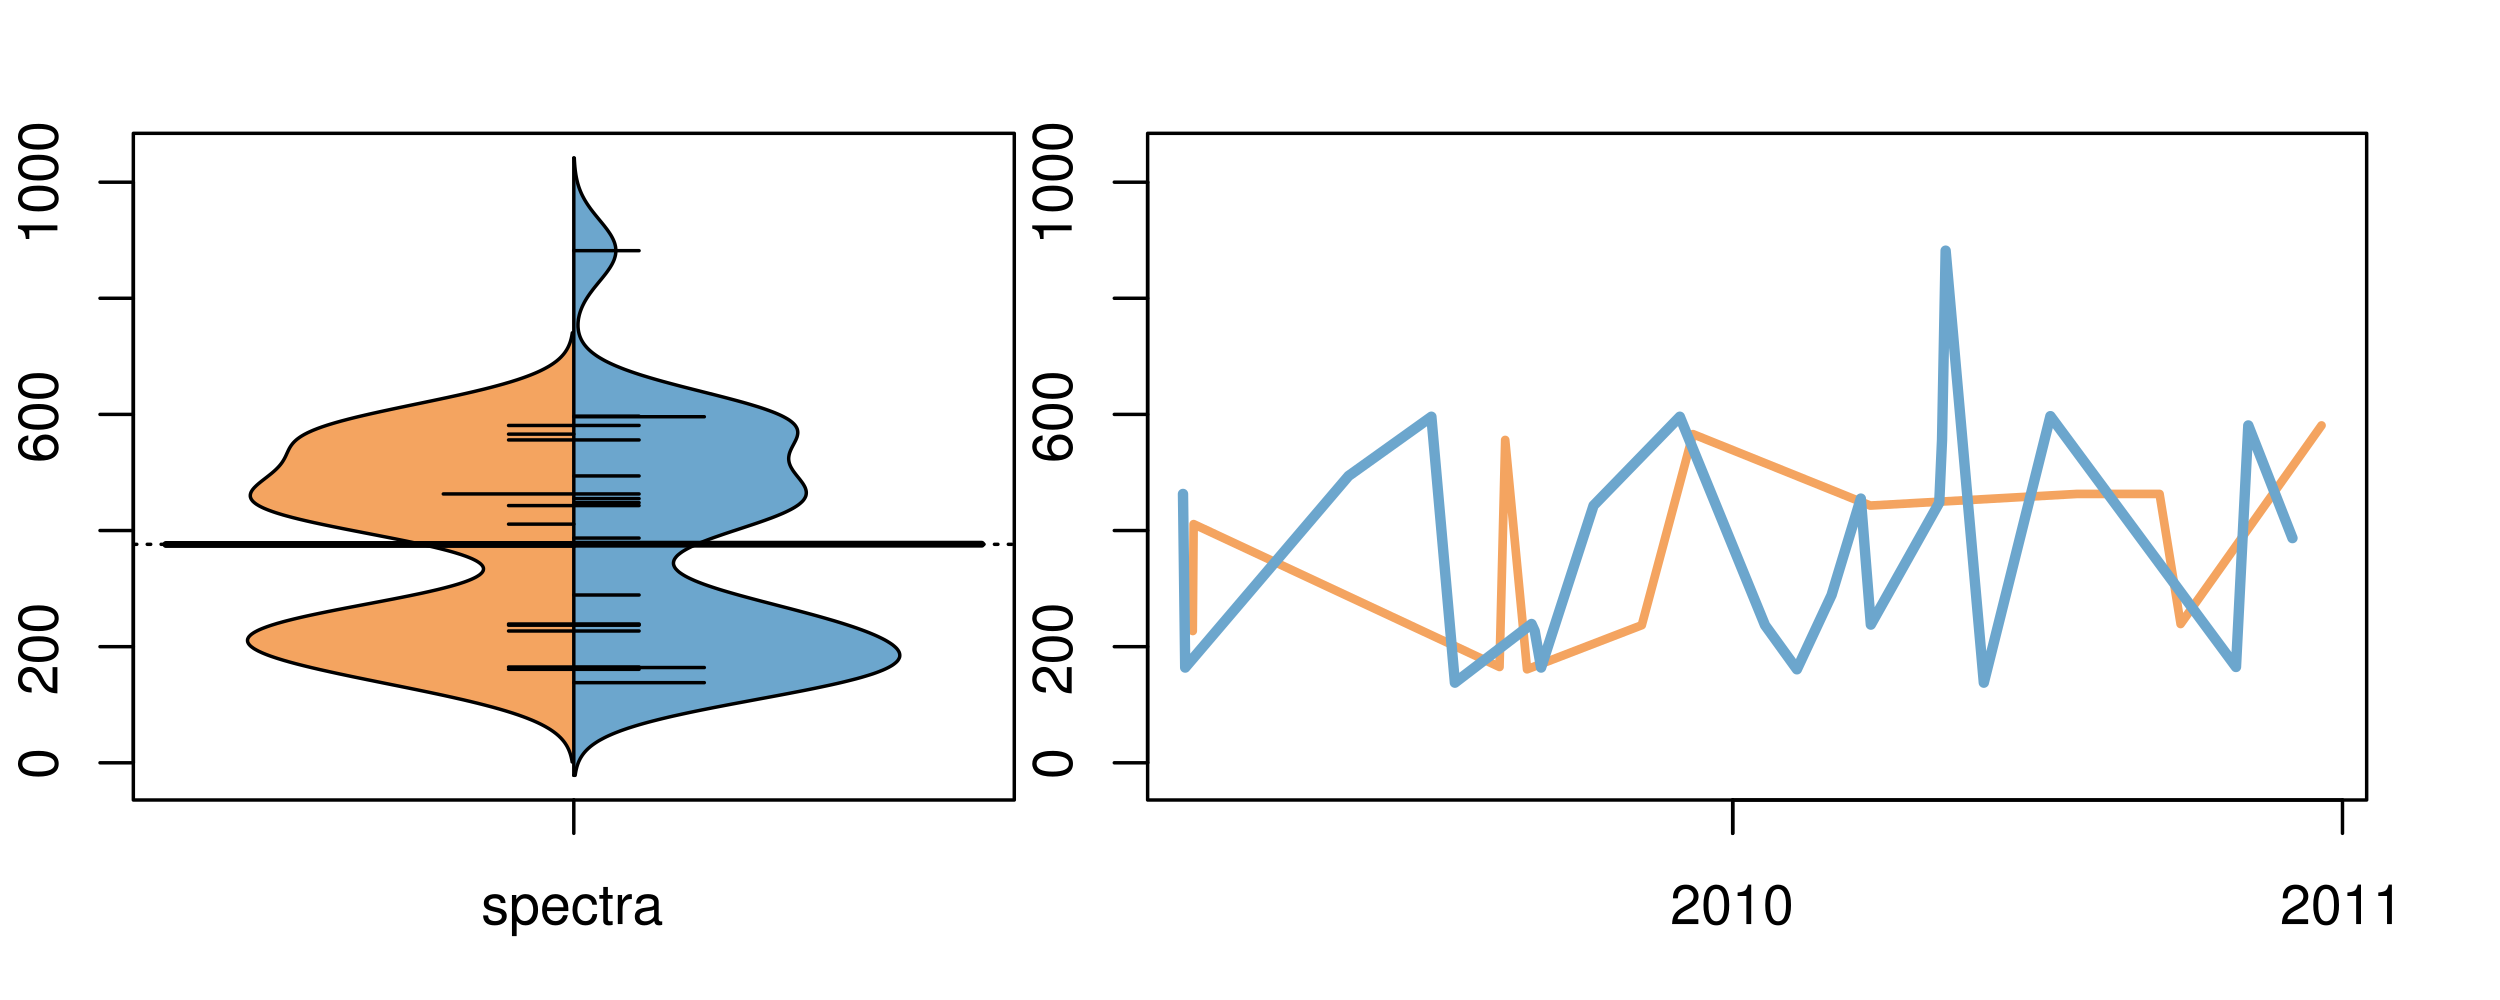 <?xml version="1.0" encoding="UTF-8"?>
<svg xmlns="http://www.w3.org/2000/svg" xmlns:xlink="http://www.w3.org/1999/xlink" width="540pt" height="216pt" viewBox="0 0 540 216" version="1.1">
<defs>
<g>
<symbol overflow="visible" id="glyph0-0">
<path style="stroke:none;" d="M -8.516 -3.297 C -8.516 -2.516 -8.156 -1.781 -7.578 -1.344 C -6.828 -0.797 -5.688 -0.516 -4.109 -0.516 C -1.25 -0.516 0.281 -1.469 0.281 -3.297 C 0.281 -5.094 -1.25 -6.078 -4.047 -6.078 C -5.703 -6.078 -6.797 -5.812 -7.578 -5.25 C -8.172 -4.812 -8.516 -4.109 -8.516 -3.297 Z M -7.578 -3.297 C -7.578 -4.438 -6.422 -5 -4.141 -5 C -1.734 -5 -0.594 -4.453 -0.594 -3.281 C -0.594 -2.156 -1.781 -1.594 -4.109 -1.594 C -6.438 -1.594 -7.578 -2.156 -7.578 -3.297 Z M -7.578 -3.297 "/>
</symbol>
<symbol overflow="visible" id="glyph0-1">
<path style="stroke:none;" d="M -1.047 -6.078 L -1.047 -1.594 C -1.734 -1.703 -2.188 -2.094 -2.797 -3.125 L -3.438 -4.328 C -4.094 -5.516 -4.969 -6.125 -6.016 -6.125 C -6.719 -6.125 -7.375 -5.844 -7.844 -5.344 C -8.297 -4.844 -8.516 -4.219 -8.516 -3.406 C -8.516 -2.328 -8.125 -1.531 -7.406 -1.062 C -6.953 -0.75 -6.422 -0.625 -5.562 -0.594 L -5.562 -1.656 C -6.125 -1.688 -6.484 -1.766 -6.75 -1.906 C -7.266 -2.188 -7.578 -2.734 -7.578 -3.375 C -7.578 -4.328 -6.906 -5.047 -5.984 -5.047 C -5.312 -5.047 -4.734 -4.656 -4.312 -3.906 L -3.688 -2.797 C -2.672 -1.016 -1.875 -0.5 0 -0.406 L 0 -6.078 Z M -1.047 -6.078 "/>
</symbol>
<symbol overflow="visible" id="glyph0-2">
<path style="stroke:none;" d="M -6.281 -5.969 C -7.688 -5.766 -8.516 -4.859 -8.516 -3.562 C -8.516 -2.625 -8.047 -1.781 -7.297 -1.281 C -6.469 -0.75 -5.422 -0.516 -3.875 -0.516 C -2.453 -0.516 -1.531 -0.734 -0.781 -1.234 C -0.094 -1.688 0.281 -2.438 0.281 -3.375 C 0.281 -4.984 -0.922 -6.156 -2.594 -6.156 C -4.172 -6.156 -5.297 -5.078 -5.297 -3.547 C -5.297 -2.719 -4.969 -2.047 -4.344 -1.594 C -6.422 -1.609 -7.578 -2.281 -7.578 -3.484 C -7.578 -4.234 -7.109 -4.75 -6.281 -4.922 Z M -4.359 -3.422 C -4.359 -4.438 -3.641 -5.078 -2.516 -5.078 C -1.438 -5.078 -0.656 -4.359 -0.656 -3.391 C -0.656 -2.406 -1.469 -1.656 -2.562 -1.656 C -3.625 -1.656 -4.359 -2.375 -4.359 -3.422 Z M -4.359 -3.422 "/>
</symbol>
<symbol overflow="visible" id="glyph0-3">
<path style="stroke:none;" d="M -6.062 -3.109 L 0 -3.109 L 0 -4.156 L -8.516 -4.156 L -8.516 -3.469 C -7.203 -3.094 -7.016 -2.859 -6.812 -1.219 L -6.062 -1.219 Z M -6.062 -3.109 "/>
</symbol>
<symbol overflow="visible" id="glyph0-4">
<path style="stroke:none;" d="M -8.75 -5.938 L -8.75 -4.938 L -5.5 -4.938 C -6.125 -4.531 -6.469 -3.859 -6.469 -3.016 C -6.469 -1.375 -5.156 -0.312 -3.156 -0.312 C -1.031 -0.312 0.281 -1.359 0.281 -3.047 C 0.281 -3.906 -0.047 -4.516 -0.828 -5.047 L 0 -5.047 L 0 -5.938 Z M -5.531 -3.188 C -5.531 -4.266 -4.578 -4.938 -3.078 -4.938 C -1.625 -4.938 -0.656 -4.25 -0.656 -3.188 C -0.656 -2.094 -1.625 -1.359 -3.094 -1.359 C -4.562 -1.359 -5.531 -2.094 -5.531 -3.188 Z M -5.531 -3.188 "/>
</symbol>
<symbol overflow="visible" id="glyph0-5">
<path style="stroke:none;" d="M -6.281 -3.094 L -6.281 -2.047 L -7.266 -2.047 C -7.688 -2.047 -7.906 -2.297 -7.906 -2.75 C -7.906 -2.828 -7.906 -2.875 -7.891 -3.094 L -8.719 -3.094 C -8.766 -2.875 -8.781 -2.734 -8.781 -2.531 C -8.781 -1.609 -8.25 -1.062 -7.359 -1.062 L -6.281 -1.062 L -6.281 -0.219 L -5.469 -0.219 L -5.469 -1.062 L 0 -1.062 L 0 -2.047 L -5.469 -2.047 L -5.469 -3.094 Z M -6.281 -3.094 "/>
</symbol>
<symbol overflow="visible" id="glyph0-6">
<path style="stroke:none;" d="M 1.516 -6.938 L 1.516 0.266 L 2.109 0.266 L 2.109 -6.938 Z M 1.516 -6.938 "/>
</symbol>
<symbol overflow="visible" id="glyph0-7">
<path style="stroke:none;" d="M -6.469 -3.266 C -6.469 -1.5 -5.203 -0.438 -3.094 -0.438 C -0.984 -0.438 0.281 -1.484 0.281 -3.281 C 0.281 -5.047 -0.984 -6.125 -3.047 -6.125 C -5.219 -6.125 -6.469 -5.078 -6.469 -3.266 Z M -5.547 -3.281 C -5.547 -4.406 -4.625 -5.078 -3.062 -5.078 C -1.578 -5.078 -0.641 -4.375 -0.641 -3.281 C -0.641 -2.156 -1.578 -1.469 -3.094 -1.469 C -4.609 -1.469 -5.547 -2.156 -5.547 -3.281 Z M -5.547 -3.281 "/>
</symbol>
<symbol overflow="visible" id="glyph0-8">
<path style="stroke:none;" d="M -8.75 -1.828 L -8.75 -0.812 L 0 -0.812 L 0 -1.828 Z M -8.75 -1.828 "/>
</symbol>
<symbol overflow="visible" id="glyph0-9">
<path style="stroke:none;" d="M -1.25 -2.297 L -1.25 -1.047 L 0 -1.047 L 0 -2.297 Z M -1.25 -2.297 "/>
</symbol>
<symbol overflow="visible" id="glyph0-10">
<path style="stroke:none;" d="M 0 -3.422 L -6.281 -5.828 L -6.281 -4.703 L -1.188 -2.922 L -6.281 -1.25 L -6.281 -0.125 L 0 -2.328 Z M 0 -3.422 "/>
</symbol>
<symbol overflow="visible" id="glyph0-11">
<path style="stroke:none;" d="M -0.594 -6.422 C -0.562 -6.312 -0.562 -6.266 -0.562 -6.203 C -0.562 -5.859 -0.75 -5.656 -1.062 -5.656 L -4.75 -5.656 C -5.875 -5.656 -6.469 -4.844 -6.469 -3.297 C -6.469 -2.391 -6.203 -1.625 -5.734 -1.219 C -5.406 -0.922 -5.047 -0.797 -4.422 -0.781 L -4.422 -1.781 C -5.203 -1.875 -5.547 -2.328 -5.547 -3.266 C -5.547 -4.156 -5.203 -4.672 -4.609 -4.672 L -4.344 -4.672 C -3.922 -4.672 -3.75 -4.422 -3.641 -3.625 C -3.469 -2.203 -3.422 -1.984 -3.266 -1.609 C -2.969 -0.875 -2.406 -0.5 -1.578 -0.5 C -0.438 -0.5 0.281 -1.297 0.281 -2.562 C 0.281 -3.359 0 -4 -0.641 -4.703 C -0.016 -4.781 0.281 -5.094 0.281 -5.734 C 0.281 -5.938 0.25 -6.094 0.172 -6.422 Z M -1.984 -4.672 C -1.641 -4.672 -1.438 -4.578 -1.156 -4.266 C -0.797 -3.859 -0.594 -3.375 -0.594 -2.781 C -0.594 -2 -0.969 -1.547 -1.609 -1.547 C -2.266 -1.547 -2.609 -1.984 -2.766 -3.062 C -2.906 -4.109 -2.953 -4.328 -3.109 -4.672 Z M -1.984 -4.672 "/>
</symbol>
<symbol overflow="visible" id="glyph0-12">
<path style="stroke:none;" d="M 0 -5.781 L -6.281 -5.781 L -6.281 -4.781 L -2.719 -4.781 C -1.438 -4.781 -0.594 -4.109 -0.594 -3.078 C -0.594 -2.281 -1.078 -1.781 -1.844 -1.781 L -6.281 -1.781 L -6.281 -0.781 L -1.438 -0.781 C -0.391 -0.781 0.281 -1.562 0.281 -2.781 C 0.281 -3.703 -0.047 -4.297 -0.875 -4.891 L 0 -4.891 Z M 0 -5.781 "/>
</symbol>
<symbol overflow="visible" id="glyph0-13">
<path style="stroke:none;" d="M -2.812 -6.156 C -3.766 -6.156 -4.344 -6.078 -4.812 -5.906 C -5.844 -5.5 -6.469 -4.531 -6.469 -3.359 C -6.469 -1.609 -5.125 -0.484 -3.062 -0.484 C -1 -0.484 0.281 -1.578 0.281 -3.344 C 0.281 -4.781 -0.547 -5.766 -1.906 -6.031 L -1.906 -5.016 C -1.078 -4.734 -0.641 -4.172 -0.641 -3.375 C -0.641 -2.734 -0.938 -2.203 -1.469 -1.859 C -1.828 -1.625 -2.188 -1.531 -2.812 -1.531 Z M -3.625 -1.547 C -4.781 -1.625 -5.547 -2.344 -5.547 -3.344 C -5.547 -4.328 -4.734 -5.094 -3.703 -5.094 C -3.672 -5.094 -3.641 -5.094 -3.625 -5.078 Z M -3.625 -1.547 "/>
</symbol>
<symbol overflow="visible" id="glyph1-0">
<path style="stroke:none;" d="M 5.25 -4.531 C 5.25 -5.766 4.422 -6.469 2.969 -6.469 C 1.516 -6.469 0.562 -5.719 0.562 -4.547 C 0.562 -3.562 1.062 -3.094 2.562 -2.734 L 3.484 -2.516 C 4.188 -2.344 4.469 -2.094 4.469 -1.625 C 4.469 -1.047 3.875 -0.641 3 -0.641 C 2.453 -0.641 2 -0.797 1.75 -1.062 C 1.594 -1.25 1.531 -1.422 1.469 -1.875 L 0.406 -1.875 C 0.453 -0.422 1.266 0.281 2.922 0.281 C 4.5 0.281 5.516 -0.5 5.516 -1.719 C 5.516 -2.656 4.984 -3.172 3.734 -3.469 L 2.766 -3.703 C 1.953 -3.891 1.609 -4.156 1.609 -4.594 C 1.609 -5.172 2.125 -5.547 2.938 -5.547 C 3.75 -5.547 4.172 -5.203 4.203 -4.531 Z M 5.25 -4.531 "/>
</symbol>
<symbol overflow="visible" id="glyph1-1">
<path style="stroke:none;" d="M 0.641 2.609 L 1.656 2.609 L 1.656 -0.656 C 2.188 -0.016 2.766 0.281 3.594 0.281 C 5.203 0.281 6.281 -1.031 6.281 -3.031 C 6.281 -5.141 5.25 -6.469 3.578 -6.469 C 2.719 -6.469 2.047 -6.078 1.578 -5.344 L 1.578 -6.281 L 0.641 -6.281 Z M 3.406 -5.531 C 4.516 -5.531 5.234 -4.562 5.234 -3.062 C 5.234 -1.625 4.5 -0.656 3.406 -0.656 C 2.359 -0.656 1.656 -1.625 1.656 -3.094 C 1.656 -4.578 2.359 -5.531 3.406 -5.531 Z M 3.406 -5.531 "/>
</symbol>
<symbol overflow="visible" id="glyph1-2">
<path style="stroke:none;" d="M 6.156 -2.812 C 6.156 -3.766 6.078 -4.344 5.906 -4.812 C 5.5 -5.844 4.531 -6.469 3.359 -6.469 C 1.609 -6.469 0.484 -5.125 0.484 -3.062 C 0.484 -1 1.578 0.281 3.344 0.281 C 4.781 0.281 5.766 -0.547 6.031 -1.906 L 5.016 -1.906 C 4.734 -1.078 4.172 -0.641 3.375 -0.641 C 2.734 -0.641 2.203 -0.938 1.859 -1.469 C 1.625 -1.828 1.531 -2.188 1.531 -2.812 Z M 1.547 -3.625 C 1.625 -4.781 2.344 -5.547 3.344 -5.547 C 4.328 -5.547 5.094 -4.734 5.094 -3.703 C 5.094 -3.672 5.094 -3.641 5.078 -3.625 Z M 1.547 -3.625 "/>
</symbol>
<symbol overflow="visible" id="glyph1-3">
<path style="stroke:none;" d="M 5.656 -4.172 C 5.609 -4.781 5.469 -5.188 5.234 -5.531 C 4.797 -6.125 4.047 -6.469 3.172 -6.469 C 1.469 -6.469 0.375 -5.125 0.375 -3.031 C 0.375 -1.016 1.453 0.281 3.156 0.281 C 4.656 0.281 5.609 -0.625 5.719 -2.156 L 4.719 -2.156 C 4.547 -1.156 4.031 -0.641 3.188 -0.641 C 2.078 -0.641 1.422 -1.547 1.422 -3.031 C 1.422 -4.609 2.062 -5.547 3.156 -5.547 C 4 -5.547 4.531 -5.047 4.641 -4.172 Z M 5.656 -4.172 "/>
</symbol>
<symbol overflow="visible" id="glyph1-4">
<path style="stroke:none;" d="M 3.047 -6.281 L 2.016 -6.281 L 2.016 -8.016 L 1.016 -8.016 L 1.016 -6.281 L 0.172 -6.281 L 0.172 -5.469 L 1.016 -5.469 L 1.016 -0.719 C 1.016 -0.078 1.453 0.281 2.234 0.281 C 2.469 0.281 2.719 0.25 3.047 0.188 L 3.047 -0.641 C 2.922 -0.609 2.766 -0.594 2.562 -0.594 C 2.141 -0.594 2.016 -0.719 2.016 -1.156 L 2.016 -5.469 L 3.047 -5.469 Z M 3.047 -6.281 "/>
</symbol>
<symbol overflow="visible" id="glyph1-5">
<path style="stroke:none;" d="M 0.828 -6.281 L 0.828 0 L 1.844 0 L 1.844 -3.266 C 1.844 -4.156 2.062 -4.75 2.547 -5.094 C 2.859 -5.328 3.156 -5.406 3.859 -5.406 L 3.859 -6.438 C 3.688 -6.453 3.594 -6.469 3.469 -6.469 C 2.812 -6.469 2.328 -6.078 1.75 -5.141 L 1.75 -6.281 Z M 0.828 -6.281 "/>
</symbol>
<symbol overflow="visible" id="glyph1-6">
<path style="stroke:none;" d="M 6.422 -0.594 C 6.312 -0.562 6.266 -0.562 6.203 -0.562 C 5.859 -0.562 5.656 -0.75 5.656 -1.062 L 5.656 -4.75 C 5.656 -5.875 4.844 -6.469 3.297 -6.469 C 2.391 -6.469 1.625 -6.203 1.219 -5.734 C 0.922 -5.406 0.797 -5.047 0.781 -4.422 L 1.781 -4.422 C 1.875 -5.203 2.328 -5.547 3.266 -5.547 C 4.156 -5.547 4.672 -5.203 4.672 -4.609 L 4.672 -4.344 C 4.672 -3.922 4.422 -3.75 3.625 -3.641 C 2.203 -3.469 1.984 -3.422 1.609 -3.266 C 0.875 -2.969 0.5 -2.406 0.5 -1.578 C 0.5 -0.438 1.297 0.281 2.562 0.281 C 3.359 0.281 4 0 4.703 -0.641 C 4.781 -0.016 5.094 0.281 5.734 0.281 C 5.938 0.281 6.094 0.25 6.422 0.172 Z M 4.672 -1.984 C 4.672 -1.641 4.578 -1.438 4.266 -1.156 C 3.859 -0.797 3.375 -0.594 2.781 -0.594 C 2 -0.594 1.547 -0.969 1.547 -1.609 C 1.547 -2.266 1.984 -2.609 3.062 -2.766 C 4.109 -2.906 4.328 -2.953 4.672 -3.109 Z M 4.672 -1.984 "/>
</symbol>
<symbol overflow="visible" id="glyph1-7">
<path style="stroke:none;" d="M 6.078 -1.047 L 1.594 -1.047 C 1.703 -1.734 2.094 -2.188 3.125 -2.797 L 4.328 -3.438 C 5.516 -4.094 6.125 -4.969 6.125 -6.016 C 6.125 -6.719 5.844 -7.375 5.344 -7.844 C 4.844 -8.297 4.219 -8.516 3.406 -8.516 C 2.328 -8.516 1.531 -8.125 1.062 -7.406 C 0.75 -6.953 0.625 -6.422 0.594 -5.562 L 1.656 -5.562 C 1.688 -6.125 1.766 -6.484 1.906 -6.75 C 2.188 -7.266 2.734 -7.578 3.375 -7.578 C 4.328 -7.578 5.047 -6.906 5.047 -5.984 C 5.047 -5.312 4.656 -4.734 3.906 -4.312 L 2.797 -3.688 C 1.016 -2.672 0.5 -1.875 0.406 0 L 6.078 0 Z M 6.078 -1.047 "/>
</symbol>
<symbol overflow="visible" id="glyph1-8">
<path style="stroke:none;" d="M 3.297 -8.516 C 2.516 -8.516 1.781 -8.156 1.344 -7.578 C 0.797 -6.828 0.516 -5.688 0.516 -4.109 C 0.516 -1.25 1.469 0.281 3.297 0.281 C 5.094 0.281 6.078 -1.25 6.078 -4.047 C 6.078 -5.703 5.812 -6.797 5.25 -7.578 C 4.812 -8.172 4.109 -8.516 3.297 -8.516 Z M 3.297 -7.578 C 4.438 -7.578 5 -6.422 5 -4.141 C 5 -1.734 4.453 -0.594 3.281 -0.594 C 2.156 -0.594 1.594 -1.781 1.594 -4.109 C 1.594 -6.438 2.156 -7.578 3.297 -7.578 Z M 3.297 -7.578 "/>
</symbol>
<symbol overflow="visible" id="glyph1-9">
<path style="stroke:none;" d="M 3.109 -6.062 L 3.109 0 L 4.156 0 L 4.156 -8.516 L 3.469 -8.516 C 3.094 -7.203 2.859 -7.016 1.219 -6.812 L 1.219 -6.062 Z M 3.109 -6.062 "/>
</symbol>
</g>
<clipPath id="clip1">
  <path d="M 28.801 28.801 L 220.086 28.801 L 220.086 173.801 L 28.801 173.801 Z M 28.801 28.801 "/>
</clipPath>
<clipPath id="clip2">
  <path d="M 247.887 28.801 L 512.199 28.801 L 512.199 173.801 L 247.887 173.801 Z M 247.887 28.801 "/>
</clipPath>
<clipPath id="clip3">
  <path d="M 233.484 14.398 L 526.598 14.398 L 526.598 188.199 L 233.484 188.199 Z M 233.484 14.398 "/>
</clipPath>
<clipPath id="clip4">
  <path d="M 247.887 28.801 L 512.199 28.801 L 512.199 173.801 L 247.887 173.801 Z M 247.887 28.801 "/>
</clipPath>
</defs>
<g id="surface156">
<path style="fill:none;stroke-width:0.75;stroke-linecap:round;stroke-linejoin:round;stroke:rgb(0%,0%,0%);stroke-opacity:1;stroke-miterlimit:10;" d="M 28.801 172.801 L 219.086 172.801 L 219.086 28.801 L 28.801 28.801 L 28.801 172.801 "/>
<path style="fill:none;stroke-width:0.75;stroke-linecap:round;stroke-linejoin:round;stroke:rgb(0%,0%,0%);stroke-opacity:1;stroke-miterlimit:10;" d="M 28.801 164.762 L 28.801 39.348 "/>
<path style="fill:none;stroke-width:0.75;stroke-linecap:round;stroke-linejoin:round;stroke:rgb(0%,0%,0%);stroke-opacity:1;stroke-miterlimit:10;" d="M 28.801 164.762 L 21.602 164.762 "/>
<path style="fill:none;stroke-width:0.75;stroke-linecap:round;stroke-linejoin:round;stroke:rgb(0%,0%,0%);stroke-opacity:1;stroke-miterlimit:10;" d="M 28.801 139.68 L 21.602 139.68 "/>
<path style="fill:none;stroke-width:0.75;stroke-linecap:round;stroke-linejoin:round;stroke:rgb(0%,0%,0%);stroke-opacity:1;stroke-miterlimit:10;" d="M 28.801 114.594 L 21.602 114.594 "/>
<path style="fill:none;stroke-width:0.75;stroke-linecap:round;stroke-linejoin:round;stroke:rgb(0%,0%,0%);stroke-opacity:1;stroke-miterlimit:10;" d="M 28.801 89.512 L 21.602 89.512 "/>
<path style="fill:none;stroke-width:0.75;stroke-linecap:round;stroke-linejoin:round;stroke:rgb(0%,0%,0%);stroke-opacity:1;stroke-miterlimit:10;" d="M 28.801 64.43 L 21.602 64.43 "/>
<path style="fill:none;stroke-width:0.75;stroke-linecap:round;stroke-linejoin:round;stroke:rgb(0%,0%,0%);stroke-opacity:1;stroke-miterlimit:10;" d="M 28.801 39.348 L 21.602 39.348 "/>
<g style="fill:rgb(0%,0%,0%);fill-opacity:1;">
  <use xlink:href="#glyph0-0" x="12.396" y="168.262"/>
</g>
<g style="fill:rgb(0%,0%,0%);fill-opacity:1;">
  <use xlink:href="#glyph0-1" x="12.396" y="150.18"/>
  <use xlink:href="#glyph0-0" x="12.396" y="143.508"/>
  <use xlink:href="#glyph0-0" x="12.396" y="136.836"/>
</g>
<g style="fill:rgb(0%,0%,0%);fill-opacity:1;">
  <use xlink:href="#glyph0-2" x="12.396" y="100.012"/>
  <use xlink:href="#glyph0-0" x="12.396" y="93.34"/>
  <use xlink:href="#glyph0-0" x="12.396" y="86.668"/>
</g>
<g style="fill:rgb(0%,0%,0%);fill-opacity:1;">
  <use xlink:href="#glyph0-3" x="12.396" y="52.848"/>
  <use xlink:href="#glyph0-0" x="12.396" y="46.176"/>
  <use xlink:href="#glyph0-0" x="12.396" y="39.504"/>
  <use xlink:href="#glyph0-0" x="12.396" y="32.832"/>
</g>
<path style="fill:none;stroke-width:0.75;stroke-linecap:round;stroke-linejoin:round;stroke:rgb(0%,0%,0%);stroke-opacity:1;stroke-miterlimit:10;" d="M 123.941 172.801 L 123.941 172.801 "/>
<path style="fill:none;stroke-width:0.75;stroke-linecap:round;stroke-linejoin:round;stroke:rgb(0%,0%,0%);stroke-opacity:1;stroke-miterlimit:10;" d="M 123.941 172.801 L 123.941 180 "/>
<g style="fill:rgb(0%,0%,0%);fill-opacity:1;">
  <use xlink:href="#glyph1-0" x="103.941" y="199.596"/>
  <use xlink:href="#glyph1-1" x="109.941" y="199.596"/>
  <use xlink:href="#glyph1-2" x="116.613" y="199.596"/>
  <use xlink:href="#glyph1-3" x="123.285" y="199.596"/>
  <use xlink:href="#glyph1-4" x="129.285" y="199.596"/>
  <use xlink:href="#glyph1-5" x="132.621" y="199.596"/>
  <use xlink:href="#glyph1-6" x="136.617" y="199.596"/>
</g>
<g clip-path="url(#clip1)" clip-rule="nonzero">
<path style="fill:none;stroke-width:0.75;stroke-linecap:round;stroke-linejoin:round;stroke:rgb(0%,0%,0%);stroke-opacity:1;stroke-dasharray:0.75,2.25;stroke-miterlimit:10;" d="M 28.801 117.57 L 219.086 117.57 "/>
<path style=" stroke:none;fill-rule:nonzero;fill:rgb(95.686%,64.314%,37.647%);fill-opacity:1;" d="M 123.941 71.883 L 123.625 71.883 L 123.594 72.062 L 123.562 72.246 L 123.531 72.426 L 123.496 72.609 L 123.457 72.789 L 123.418 72.973 L 123.375 73.152 L 123.324 73.336 L 123.277 73.516 L 123.223 73.695 L 123.164 73.879 L 123.102 74.059 L 123.035 74.242 L 122.961 74.422 L 122.887 74.605 L 122.805 74.785 L 122.719 74.965 L 122.629 75.148 L 122.527 75.328 L 122.426 75.512 L 122.312 75.691 L 122.195 75.875 L 122.074 76.055 L 121.938 76.238 L 121.801 76.418 L 121.652 76.598 L 121.492 76.781 L 121.328 76.961 L 121.156 77.145 L 120.969 77.324 L 120.777 77.508 L 120.57 77.688 L 120.355 77.871 L 120.133 78.051 L 119.891 78.23 L 119.641 78.414 L 119.383 78.594 L 119.105 78.777 L 118.82 78.957 L 118.52 79.141 L 118.203 79.32 L 117.879 79.5 L 117.535 79.684 L 117.18 79.863 L 116.809 80.047 L 116.422 80.227 L 116.02 80.41 L 115.605 80.59 L 115.168 80.773 L 114.723 80.953 L 114.258 81.133 L 113.773 81.316 L 113.281 81.496 L 112.762 81.68 L 112.234 81.859 L 111.688 82.043 L 111.121 82.223 L 110.543 82.406 L 109.945 82.586 L 109.328 82.766 L 108.703 82.949 L 108.055 83.129 L 107.391 83.312 L 106.719 83.492 L 106.023 83.676 L 105.316 83.855 L 104.594 84.039 L 103.855 84.219 L 103.109 84.398 L 102.344 84.582 L 101.566 84.762 L 100.781 84.945 L 99.98 85.125 L 99.172 85.309 L 98.352 85.488 L 97.523 85.668 L 96.688 85.852 L 95.84 86.031 L 94.988 86.215 L 94.133 86.395 L 93.27 86.578 L 92.402 86.758 L 91.535 86.941 L 90.664 87.121 L 89.789 87.301 L 88.918 87.484 L 88.047 87.664 L 87.18 87.848 L 86.312 88.027 L 85.453 88.211 L 84.598 88.391 L 83.75 88.574 L 82.906 88.754 L 82.074 88.934 L 81.254 89.117 L 80.438 89.297 L 79.637 89.48 L 78.852 89.66 L 78.074 89.844 L 77.312 90.023 L 76.57 90.203 L 75.84 90.387 L 75.129 90.566 L 74.438 90.75 L 73.754 90.93 L 73.102 91.113 L 72.465 91.293 L 71.844 91.477 L 71.25 91.656 L 70.672 91.836 L 70.117 92.02 L 69.586 92.199 L 69.07 92.383 L 68.582 92.562 L 68.117 92.746 L 67.664 92.926 L 67.246 93.109 L 66.84 93.289 L 66.457 93.469 L 66.098 93.652 L 65.754 93.832 L 65.434 94.016 L 65.133 94.195 L 64.848 94.379 L 64.59 94.559 L 64.344 94.738 L 64.109 94.922 L 63.902 95.102 L 63.703 95.285 L 63.52 95.465 L 63.352 95.648 L 63.195 95.828 L 63.051 96.012 L 62.918 96.191 L 62.793 96.371 L 62.68 96.555 L 62.57 96.734 L 62.469 96.918 L 62.375 97.098 L 62.285 97.281 L 62.199 97.461 L 62.113 97.645 L 62.031 97.824 L 61.945 98.004 L 61.863 98.188 L 61.781 98.367 L 61.695 98.551 L 61.605 98.73 L 61.512 98.914 L 61.414 99.094 L 61.312 99.273 L 61.203 99.457 L 61.09 99.637 L 60.973 99.82 L 60.844 100 L 60.707 100.184 L 60.566 100.363 L 60.414 100.547 L 60.258 100.727 L 60.094 100.906 L 59.918 101.09 L 59.738 101.27 L 59.551 101.453 L 59.355 101.633 L 59.152 101.816 L 58.945 101.996 L 58.73 102.18 L 58.512 102.359 L 58.285 102.539 L 58.059 102.723 L 57.828 102.902 L 57.598 103.086 L 57.363 103.266 L 57.129 103.449 L 56.895 103.629 L 56.66 103.812 L 56.43 103.992 L 56.207 104.172 L 55.984 104.355 L 55.77 104.535 L 55.562 104.719 L 55.363 104.898 L 55.176 105.082 L 54.992 105.262 L 54.828 105.441 L 54.676 105.625 L 54.531 105.805 L 54.414 105.988 L 54.305 106.168 L 54.215 106.352 L 54.148 106.531 L 54.098 106.715 L 54.066 106.895 L 54.062 107.074 L 54.07 107.258 L 54.113 107.438 L 54.18 107.621 L 54.258 107.801 L 54.383 107.984 L 54.52 108.164 L 54.684 108.348 L 54.887 108.527 L 55.105 108.707 L 55.355 108.891 L 55.641 109.07 L 55.945 109.254 L 56.285 109.434 L 56.652 109.617 L 57.043 109.797 L 57.473 109.977 L 57.926 110.16 L 58.402 110.34 L 58.918 110.523 L 59.449 110.703 L 60.016 110.887 L 60.609 111.066 L 61.219 111.25 L 61.863 111.43 L 62.531 111.609 L 63.215 111.793 L 63.938 111.973 L 64.668 112.156 L 65.426 112.336 L 66.203 112.52 L 66.996 112.699 L 67.812 112.883 L 68.645 113.062 L 69.484 113.242 L 70.352 113.426 L 71.223 113.605 L 72.109 113.789 L 73.008 113.969 L 73.91 114.152 L 74.824 114.332 L 75.746 114.512 L 76.672 114.695 L 77.605 114.875 L 78.539 115.059 L 79.473 115.238 L 80.406 115.422 L 81.34 115.602 L 82.27 115.785 L 83.195 115.965 L 84.117 116.145 L 85.031 116.328 L 85.938 116.508 L 86.836 116.691 L 87.723 116.871 L 88.598 117.055 L 89.461 117.234 L 90.305 117.418 L 91.137 117.598 L 91.957 117.777 L 92.75 117.961 L 93.531 118.141 L 94.289 118.324 L 95.027 118.504 L 95.746 118.688 L 96.438 118.867 L 97.105 119.047 L 97.758 119.23 L 98.371 119.41 L 98.965 119.594 L 99.535 119.773 L 100.07 119.957 L 100.582 120.137 L 101.062 120.32 L 101.512 120.5 L 101.938 120.68 L 102.32 120.863 L 102.68 121.043 L 103.012 121.227 L 103.297 121.406 L 103.559 121.59 L 103.789 121.77 L 103.977 121.953 L 104.141 122.133 L 104.266 122.312 L 104.355 122.496 L 104.418 122.676 L 104.434 122.859 L 104.422 123.039 L 104.383 123.223 L 104.293 123.402 L 104.18 123.586 L 104.031 123.766 L 103.84 123.945 L 103.629 124.129 L 103.371 124.309 L 103.082 124.492 L 102.77 124.672 L 102.41 124.855 L 102.027 125.035 L 101.613 125.215 L 101.16 125.398 L 100.684 125.578 L 100.172 125.762 L 99.629 125.941 L 99.066 126.125 L 98.465 126.305 L 97.84 126.488 L 97.195 126.668 L 96.512 126.848 L 95.812 127.031 L 95.09 127.211 L 94.336 127.395 L 93.566 127.574 L 92.773 127.758 L 91.961 127.938 L 91.137 128.121 L 90.285 128.301 L 89.422 128.48 L 88.547 128.664 L 87.652 128.844 L 86.746 129.027 L 85.832 129.207 L 84.906 129.391 L 83.973 129.57 L 83.031 129.75 L 82.082 129.934 L 81.133 130.113 L 80.18 130.297 L 79.223 130.477 L 78.266 130.66 L 77.312 130.84 L 76.363 131.023 L 75.414 131.203 L 74.473 131.383 L 73.539 131.566 L 72.609 131.746 L 71.695 131.93 L 70.785 132.109 L 69.895 132.293 L 69.016 132.473 L 68.145 132.656 L 67.301 132.836 L 66.465 133.016 L 65.648 133.199 L 64.855 133.379 L 64.078 133.562 L 63.328 133.742 L 62.598 133.926 L 61.887 134.105 L 61.207 134.285 L 60.551 134.469 L 59.91 134.648 L 59.312 134.832 L 58.73 135.012 L 58.18 135.195 L 57.66 135.375 L 57.164 135.559 L 56.703 135.738 L 56.27 135.918 L 55.859 136.102 L 55.496 136.281 L 55.152 136.465 L 54.836 136.645 L 54.566 136.828 L 54.312 137.008 L 54.098 137.191 L 53.918 137.371 L 53.758 137.551 L 53.641 137.734 L 53.551 137.914 L 53.484 138.098 L 53.465 138.277 L 53.469 138.461 L 53.5 138.641 L 53.57 138.82 L 53.664 139.004 L 53.789 139.184 L 53.945 139.367 L 54.125 139.547 L 54.344 139.73 L 54.586 139.91 L 54.848 140.094 L 55.152 140.273 L 55.473 140.453 L 55.82 140.637 L 56.203 140.816 L 56.598 141 L 57.027 141.18 L 57.48 141.363 L 57.949 141.543 L 58.453 141.727 L 58.977 141.906 L 59.512 142.086 L 60.082 142.27 L 60.668 142.449 L 61.27 142.633 L 61.898 142.812 L 62.539 142.996 L 63.207 143.176 L 63.887 143.359 L 64.578 143.539 L 65.297 143.719 L 66.027 143.902 L 66.77 144.082 L 67.531 144.266 L 68.305 144.445 L 69.09 144.629 L 69.887 144.809 L 70.695 144.988 L 71.52 145.172 L 72.348 145.352 L 73.188 145.535 L 74.039 145.715 L 74.895 145.898 L 75.758 146.078 L 76.633 146.262 L 77.508 146.441 L 78.391 146.621 L 79.277 146.805 L 80.168 146.984 L 81.062 147.168 L 81.957 147.348 L 82.855 147.531 L 83.75 147.711 L 84.648 147.895 L 85.547 148.074 L 86.441 148.254 L 87.336 148.438 L 88.227 148.617 L 89.113 148.801 L 90 148.98 L 90.879 149.164 L 92.621 149.523 L 93.477 149.707 L 94.332 149.887 L 95.18 150.07 L 96.012 150.25 L 96.844 150.434 L 97.66 150.613 L 98.465 150.797 L 99.266 150.977 L 100.051 151.156 L 100.824 151.34 L 101.59 151.52 L 102.336 151.703 L 103.078 151.883 L 103.801 152.066 L 104.512 152.246 L 105.211 152.43 L 105.895 152.609 L 106.562 152.789 L 107.219 152.973 L 107.855 153.152 L 108.48 153.336 L 109.094 153.516 L 109.688 153.699 L 110.266 153.879 L 110.832 154.059 L 111.379 154.242 L 111.918 154.422 L 112.434 154.605 L 112.938 154.785 L 113.43 154.969 L 113.898 155.148 L 114.355 155.332 L 114.805 155.512 L 115.23 155.691 L 115.645 155.875 L 116.043 156.055 L 116.43 156.238 L 116.801 156.418 L 117.156 156.602 L 117.5 156.781 L 117.836 156.965 L 118.148 157.145 L 118.457 157.324 L 118.75 157.508 L 119.027 157.688 L 119.297 157.871 L 119.555 158.051 L 119.797 158.234 L 120.035 158.414 L 120.254 158.594 L 120.469 158.777 L 120.676 158.957 L 120.863 159.141 L 121.051 159.32 L 121.227 159.504 L 121.391 159.684 L 121.551 159.867 L 121.699 160.047 L 121.84 160.227 L 121.977 160.41 L 122.102 160.59 L 122.219 160.773 L 122.336 160.953 L 122.441 161.137 L 122.543 161.316 L 122.637 161.5 L 122.727 161.68 L 122.809 161.859 L 122.887 162.043 L 122.961 162.223 L 123.031 162.406 L 123.098 162.586 L 123.16 162.77 L 123.215 162.949 L 123.27 163.133 L 123.32 163.312 L 123.367 163.492 L 123.41 163.676 L 123.449 163.855 L 123.488 164.039 L 123.523 164.219 L 123.559 164.402 L 123.586 164.582 L 123.941 164.582 Z M 123.941 71.883 "/>
<path style="fill:none;stroke-width:0.75;stroke-linecap:round;stroke-linejoin:round;stroke:rgb(0%,0%,0%);stroke-opacity:1;stroke-miterlimit:10;" d="M 123.941 71.883 L 123.625 71.883 L 123.594 72.062 L 123.562 72.246 L 123.531 72.426 L 123.496 72.609 L 123.457 72.789 L 123.418 72.973 L 123.375 73.152 L 123.324 73.336 L 123.277 73.516 L 123.223 73.695 L 123.164 73.879 L 123.102 74.059 L 123.035 74.242 L 122.961 74.422 L 122.887 74.605 L 122.805 74.785 L 122.719 74.965 L 122.629 75.148 L 122.527 75.328 L 122.426 75.512 L 122.312 75.691 L 122.195 75.875 L 122.074 76.055 L 121.938 76.238 L 121.801 76.418 L 121.652 76.598 L 121.492 76.781 L 121.328 76.961 L 121.156 77.145 L 120.969 77.324 L 120.777 77.508 L 120.57 77.688 L 120.355 77.871 L 120.133 78.051 L 119.891 78.23 L 119.641 78.414 L 119.383 78.594 L 119.105 78.777 L 118.82 78.957 L 118.52 79.141 L 118.203 79.32 L 117.879 79.5 L 117.535 79.684 L 117.18 79.863 L 116.809 80.047 L 116.422 80.227 L 116.02 80.41 L 115.605 80.59 L 115.168 80.773 L 114.723 80.953 L 114.258 81.133 L 113.773 81.316 L 113.281 81.496 L 112.762 81.68 L 112.234 81.859 L 111.688 82.043 L 111.121 82.223 L 110.543 82.406 L 109.945 82.586 L 109.328 82.766 L 108.703 82.949 L 108.055 83.129 L 107.391 83.312 L 106.719 83.492 L 106.023 83.676 L 105.316 83.855 L 104.594 84.039 L 103.855 84.219 L 103.109 84.398 L 102.344 84.582 L 101.566 84.762 L 100.781 84.945 L 99.98 85.125 L 99.172 85.309 L 98.352 85.488 L 97.523 85.668 L 96.688 85.852 L 95.84 86.031 L 94.988 86.215 L 94.133 86.395 L 93.27 86.578 L 92.402 86.758 L 91.535 86.941 L 90.664 87.121 L 89.789 87.301 L 88.918 87.484 L 88.047 87.664 L 87.18 87.848 L 86.312 88.027 L 85.453 88.211 L 84.598 88.391 L 83.75 88.574 L 82.906 88.754 L 82.074 88.934 L 81.254 89.117 L 80.438 89.297 L 79.637 89.48 L 78.852 89.66 L 78.074 89.844 L 77.312 90.023 L 76.57 90.203 L 75.84 90.387 L 75.129 90.566 L 74.438 90.75 L 73.754 90.93 L 73.102 91.113 L 72.465 91.293 L 71.844 91.477 L 71.25 91.656 L 70.672 91.836 L 70.117 92.02 L 69.586 92.199 L 69.07 92.383 L 68.582 92.562 L 68.117 92.746 L 67.664 92.926 L 67.246 93.109 L 66.84 93.289 L 66.457 93.469 L 66.098 93.652 L 65.754 93.832 L 65.434 94.016 L 65.133 94.195 L 64.848 94.379 L 64.59 94.559 L 64.344 94.738 L 64.109 94.922 L 63.902 95.102 L 63.703 95.285 L 63.52 95.465 L 63.352 95.648 L 63.195 95.828 L 63.051 96.012 L 62.918 96.191 L 62.793 96.371 L 62.68 96.555 L 62.57 96.734 L 62.469 96.918 L 62.375 97.098 L 62.285 97.281 L 62.199 97.461 L 62.113 97.645 L 62.031 97.824 L 61.945 98.004 L 61.863 98.188 L 61.781 98.367 L 61.695 98.551 L 61.605 98.73 L 61.512 98.914 L 61.414 99.094 L 61.312 99.273 L 61.203 99.457 L 61.09 99.637 L 60.973 99.82 L 60.844 100 L 60.707 100.184 L 60.566 100.363 L 60.414 100.547 L 60.258 100.727 L 60.094 100.906 L 59.918 101.09 L 59.738 101.27 L 59.551 101.453 L 59.355 101.633 L 59.152 101.816 L 58.945 101.996 L 58.73 102.18 L 58.512 102.359 L 58.285 102.539 L 58.059 102.723 L 57.828 102.902 L 57.598 103.086 L 57.363 103.266 L 57.129 103.449 L 56.895 103.629 L 56.66 103.812 L 56.43 103.992 L 56.207 104.172 L 55.984 104.355 L 55.77 104.535 L 55.562 104.719 L 55.363 104.898 L 55.176 105.082 L 54.992 105.262 L 54.828 105.441 L 54.676 105.625 L 54.531 105.805 L 54.414 105.988 L 54.305 106.168 L 54.215 106.352 L 54.148 106.531 L 54.098 106.715 L 54.066 106.895 L 54.062 107.074 L 54.07 107.258 L 54.113 107.438 L 54.18 107.621 L 54.258 107.801 L 54.383 107.984 L 54.52 108.164 L 54.684 108.348 L 54.887 108.527 L 55.105 108.707 L 55.355 108.891 L 55.641 109.07 L 55.945 109.254 L 56.285 109.434 L 56.652 109.617 L 57.043 109.797 L 57.473 109.977 L 57.926 110.16 L 58.402 110.34 L 58.918 110.523 L 59.449 110.703 L 60.016 110.887 L 60.609 111.066 L 61.219 111.25 L 61.863 111.43 L 62.531 111.609 L 63.215 111.793 L 63.938 111.973 L 64.668 112.156 L 65.426 112.336 L 66.203 112.52 L 66.996 112.699 L 67.812 112.883 L 68.645 113.062 L 69.484 113.242 L 70.352 113.426 L 71.223 113.605 L 72.109 113.789 L 73.008 113.969 L 73.91 114.152 L 74.824 114.332 L 75.746 114.512 L 76.672 114.695 L 77.605 114.875 L 78.539 115.059 L 79.473 115.238 L 80.406 115.422 L 81.34 115.602 L 82.27 115.785 L 83.195 115.965 L 84.117 116.145 L 85.031 116.328 L 85.938 116.508 L 86.836 116.691 L 87.723 116.871 L 88.598 117.055 L 89.461 117.234 L 90.305 117.418 L 91.137 117.598 L 91.957 117.777 L 92.75 117.961 L 93.531 118.141 L 94.289 118.324 L 95.027 118.504 L 95.746 118.688 L 96.438 118.867 L 97.105 119.047 L 97.758 119.23 L 98.371 119.41 L 98.965 119.594 L 99.535 119.773 L 100.07 119.957 L 100.582 120.137 L 101.062 120.32 L 101.512 120.5 L 101.938 120.68 L 102.32 120.863 L 102.68 121.043 L 103.012 121.227 L 103.297 121.406 L 103.559 121.59 L 103.789 121.77 L 103.977 121.953 L 104.141 122.133 L 104.266 122.312 L 104.355 122.496 L 104.418 122.676 L 104.434 122.859 L 104.422 123.039 L 104.383 123.223 L 104.293 123.402 L 104.18 123.586 L 104.031 123.766 L 103.84 123.945 L 103.629 124.129 L 103.371 124.309 L 103.082 124.492 L 102.77 124.672 L 102.41 124.855 L 102.027 125.035 L 101.613 125.215 L 101.16 125.398 L 100.684 125.578 L 100.172 125.762 L 99.629 125.941 L 99.066 126.125 L 98.465 126.305 L 97.84 126.488 L 97.195 126.668 L 96.512 126.848 L 95.812 127.031 L 95.09 127.211 L 94.336 127.395 L 93.566 127.574 L 92.773 127.758 L 91.961 127.938 L 91.137 128.121 L 90.285 128.301 L 89.422 128.48 L 88.547 128.664 L 87.652 128.844 L 86.746 129.027 L 85.832 129.207 L 84.906 129.391 L 83.973 129.57 L 83.031 129.75 L 82.082 129.934 L 81.133 130.113 L 80.18 130.297 L 79.223 130.477 L 78.266 130.66 L 77.312 130.84 L 76.363 131.023 L 75.414 131.203 L 74.473 131.383 L 73.539 131.566 L 72.609 131.746 L 71.695 131.93 L 70.785 132.109 L 69.895 132.293 L 69.016 132.473 L 68.145 132.656 L 67.301 132.836 L 66.465 133.016 L 65.648 133.199 L 64.855 133.379 L 64.078 133.562 L 63.328 133.742 L 62.598 133.926 L 61.887 134.105 L 61.207 134.285 L 60.551 134.469 L 59.91 134.648 L 59.312 134.832 L 58.73 135.012 L 58.18 135.195 L 57.66 135.375 L 57.164 135.559 L 56.703 135.738 L 56.27 135.918 L 55.859 136.102 L 55.496 136.281 L 55.152 136.465 L 54.836 136.645 L 54.566 136.828 L 54.312 137.008 L 54.098 137.191 L 53.918 137.371 L 53.758 137.551 L 53.641 137.734 L 53.551 137.914 L 53.484 138.098 L 53.465 138.277 L 53.469 138.461 L 53.5 138.641 L 53.57 138.82 L 53.664 139.004 L 53.789 139.184 L 53.945 139.367 L 54.125 139.547 L 54.344 139.73 L 54.586 139.91 L 54.848 140.094 L 55.152 140.273 L 55.473 140.453 L 55.82 140.637 L 56.203 140.816 L 56.598 141 L 57.027 141.18 L 57.48 141.363 L 57.949 141.543 L 58.453 141.727 L 58.977 141.906 L 59.512 142.086 L 60.082 142.27 L 60.668 142.449 L 61.27 142.633 L 61.898 142.812 L 62.539 142.996 L 63.207 143.176 L 63.887 143.359 L 64.578 143.539 L 65.297 143.719 L 66.027 143.902 L 66.77 144.082 L 67.531 144.266 L 68.305 144.445 L 69.09 144.629 L 69.887 144.809 L 70.695 144.988 L 71.52 145.172 L 72.348 145.352 L 73.188 145.535 L 74.039 145.715 L 74.895 145.898 L 75.758 146.078 L 76.633 146.262 L 77.508 146.441 L 78.391 146.621 L 79.277 146.805 L 80.168 146.984 L 81.062 147.168 L 81.957 147.348 L 82.855 147.531 L 83.75 147.711 L 84.648 147.895 L 85.547 148.074 L 86.441 148.254 L 87.336 148.438 L 88.227 148.617 L 89.113 148.801 L 90 148.98 L 90.879 149.164 L 92.621 149.523 L 93.477 149.707 L 94.332 149.887 L 95.18 150.07 L 96.012 150.25 L 96.844 150.434 L 97.66 150.613 L 98.465 150.797 L 99.266 150.977 L 100.051 151.156 L 100.824 151.34 L 101.59 151.52 L 102.336 151.703 L 103.078 151.883 L 103.801 152.066 L 104.512 152.246 L 105.211 152.43 L 105.895 152.609 L 106.562 152.789 L 107.219 152.973 L 107.855 153.152 L 108.48 153.336 L 109.094 153.516 L 109.688 153.699 L 110.266 153.879 L 110.832 154.059 L 111.379 154.242 L 111.918 154.422 L 112.434 154.605 L 112.938 154.785 L 113.43 154.969 L 113.898 155.148 L 114.355 155.332 L 114.805 155.512 L 115.23 155.691 L 115.645 155.875 L 116.043 156.055 L 116.43 156.238 L 116.801 156.418 L 117.156 156.602 L 117.5 156.781 L 117.836 156.965 L 118.148 157.145 L 118.457 157.324 L 118.75 157.508 L 119.027 157.688 L 119.297 157.871 L 119.555 158.051 L 119.797 158.234 L 120.035 158.414 L 120.254 158.594 L 120.469 158.777 L 120.676 158.957 L 120.863 159.141 L 121.051 159.32 L 121.227 159.504 L 121.391 159.684 L 121.551 159.867 L 121.699 160.047 L 121.84 160.227 L 121.977 160.41 L 122.102 160.59 L 122.219 160.773 L 122.336 160.953 L 122.441 161.137 L 122.543 161.316 L 122.637 161.5 L 122.727 161.68 L 122.809 161.859 L 122.887 162.043 L 122.961 162.223 L 123.031 162.406 L 123.098 162.586 L 123.16 162.77 L 123.215 162.949 L 123.27 163.133 L 123.32 163.312 L 123.367 163.492 L 123.41 163.676 L 123.449 163.855 L 123.488 164.039 L 123.523 164.219 L 123.559 164.402 L 123.586 164.582 L 123.941 164.582 "/>
<path style=" stroke:none;fill-rule:nonzero;fill:rgb(42.353%,65.098%,80.392%);fill-opacity:1;" d="M 123.941 167.465 L 124.234 167.465 L 124.273 167.207 L 124.316 166.945 L 124.363 166.684 L 124.414 166.422 L 124.473 166.16 L 124.539 165.902 L 124.605 165.641 L 124.688 165.379 L 124.773 165.117 L 124.871 164.855 L 124.973 164.598 L 125.09 164.336 L 125.219 164.074 L 125.352 163.812 L 125.508 163.555 L 125.672 163.293 L 125.852 163.031 L 126.047 162.77 L 126.258 162.508 L 126.488 162.25 L 126.734 161.988 L 127.004 161.727 L 127.297 161.465 L 127.605 161.203 L 127.938 160.945 L 128.301 160.684 L 128.688 160.422 L 129.094 160.16 L 129.535 159.898 L 130.008 159.641 L 130.5 159.379 L 131.027 159.117 L 131.594 158.855 L 132.188 158.594 L 132.809 158.336 L 133.477 158.074 L 134.176 157.812 L 134.906 157.551 L 135.672 157.289 L 136.484 157.031 L 137.324 156.77 L 138.199 156.508 L 139.121 156.246 L 140.074 155.984 L 141.062 155.727 L 142.086 155.465 L 143.152 155.203 L 144.246 154.941 L 145.367 154.68 L 146.535 154.422 L 147.727 154.16 L 148.945 153.898 L 150.195 153.637 L 151.473 153.375 L 152.77 153.117 L 154.09 152.855 L 155.434 152.594 L 156.789 152.332 L 158.16 152.07 L 159.543 151.812 L 160.938 151.551 L 163.734 151.027 L 165.137 150.766 L 166.535 150.508 L 167.926 150.246 L 169.309 149.984 L 170.676 149.723 L 172.027 149.461 L 173.367 149.203 L 174.676 148.941 L 175.961 148.68 L 177.223 148.418 L 178.453 148.156 L 179.645 147.898 L 180.805 147.637 L 181.93 147.375 L 183.004 147.113 L 184.039 146.852 L 185.039 146.594 L 185.988 146.332 L 186.879 146.07 L 187.734 145.809 L 188.543 145.551 L 189.285 145.289 L 189.98 145.027 L 190.633 144.766 L 191.227 144.504 L 191.762 144.246 L 192.25 143.984 L 192.695 143.723 L 193.07 143.461 L 193.402 143.199 L 193.688 142.941 L 193.918 142.68 L 194.094 142.418 L 194.23 142.156 L 194.324 141.895 L 194.355 141.637 L 194.344 141.375 L 194.297 141.113 L 194.207 140.852 L 194.066 140.59 L 193.891 140.332 L 193.68 140.07 L 193.422 139.809 L 193.125 139.547 L 192.805 139.285 L 192.441 139.027 L 192.039 138.766 L 191.613 138.504 L 191.156 138.242 L 190.656 137.98 L 190.133 137.723 L 189.586 137.461 L 189.004 137.199 L 188.391 136.938 L 187.758 136.676 L 187.102 136.418 L 186.41 136.156 L 185.695 135.895 L 184.961 135.633 L 184.203 135.371 L 183.418 135.113 L 182.613 134.852 L 181.793 134.59 L 180.941 134.328 L 180.078 134.066 L 179.195 133.809 L 178.297 133.547 L 177.379 133.285 L 176.449 133.023 L 175.508 132.762 L 174.547 132.504 L 173.578 132.242 L 172.602 131.98 L 171.613 131.719 L 170.621 131.457 L 169.621 131.199 L 168.621 130.938 L 167.617 130.676 L 166.617 130.414 L 165.613 130.152 L 164.617 129.895 L 163.629 129.633 L 162.645 129.371 L 161.672 129.109 L 160.711 128.848 L 159.766 128.59 L 158.832 128.328 L 157.918 128.066 L 157.023 127.805 L 156.152 127.547 L 155.297 127.285 L 154.477 127.023 L 153.684 126.762 L 152.91 126.5 L 152.172 126.242 L 151.473 125.98 L 150.797 125.719 L 150.152 125.457 L 149.559 125.195 L 148.996 124.938 L 148.469 124.676 L 147.98 124.414 L 147.543 124.152 L 147.137 123.891 L 146.77 123.633 L 146.457 123.371 L 146.188 123.109 L 145.949 122.848 L 145.766 122.586 L 145.629 122.328 L 145.531 122.066 L 145.469 121.805 L 145.469 121.543 L 145.508 121.281 L 145.586 121.023 L 145.707 120.762 L 145.883 120.5 L 146.09 120.238 L 146.336 119.977 L 146.637 119.719 L 146.973 119.457 L 147.34 119.195 L 147.75 118.934 L 148.199 118.672 L 148.68 118.414 L 149.191 118.152 L 149.742 117.891 L 150.324 117.629 L 150.93 117.367 L 151.562 117.109 L 152.227 116.848 L 152.91 116.586 L 153.609 116.324 L 154.34 116.062 L 155.082 115.805 L 155.836 115.543 L 156.602 115.281 L 157.383 115.02 L 158.168 114.758 L 158.957 114.5 L 160.543 113.977 L 161.332 113.715 L 162.117 113.453 L 162.895 113.195 L 163.664 112.934 L 164.422 112.672 L 165.16 112.41 L 165.879 112.148 L 166.586 111.891 L 167.266 111.629 L 167.922 111.367 L 168.555 111.105 L 169.164 110.844 L 169.73 110.586 L 170.273 110.324 L 170.789 110.062 L 171.266 109.801 L 171.703 109.543 L 172.109 109.281 L 172.484 109.02 L 172.809 108.758 L 173.105 108.496 L 173.367 108.238 L 173.586 107.977 L 173.766 107.715 L 173.914 107.453 L 174.035 107.191 L 174.105 106.934 L 174.148 106.672 L 174.164 106.41 L 174.145 106.148 L 174.098 105.887 L 174.023 105.629 L 173.934 105.367 L 173.809 105.105 L 173.668 104.844 L 173.512 104.582 L 173.34 104.324 L 173.152 104.062 L 172.957 103.801 L 172.758 103.539 L 172.547 103.277 L 172.34 103.02 L 172.129 102.758 L 171.922 102.496 L 171.723 102.234 L 171.527 101.973 L 171.34 101.715 L 171.172 101.453 L 171.012 101.191 L 170.863 100.93 L 170.734 100.668 L 170.625 100.41 L 170.531 100.148 L 170.457 99.887 L 170.406 99.625 L 170.371 99.363 L 170.355 99.105 L 170.363 98.844 L 170.391 98.582 L 170.434 98.32 L 170.492 98.059 L 170.57 97.801 L 170.664 97.539 L 170.77 97.277 L 170.887 97.016 L 171.012 96.754 L 171.145 96.496 L 171.281 96.234 L 171.422 95.973 L 171.695 95.449 L 171.824 95.191 L 171.945 94.93 L 172.055 94.668 L 172.152 94.406 L 172.223 94.145 L 172.277 93.887 L 172.312 93.625 L 172.32 93.363 L 172.297 93.102 L 172.246 92.84 L 172.168 92.582 L 172.039 92.32 L 171.883 92.059 L 171.691 91.797 L 171.457 91.539 L 171.176 91.277 L 170.859 91.016 L 170.508 90.754 L 170.098 90.492 L 169.648 90.234 L 169.164 89.973 L 168.633 89.711 L 168.051 89.449 L 167.438 89.188 L 166.785 88.93 L 166.082 88.668 L 165.344 88.406 L 164.578 88.145 L 163.773 87.883 L 162.93 87.625 L 162.062 87.363 L 161.172 87.102 L 160.242 86.84 L 159.297 86.578 L 158.336 86.32 L 157.352 86.059 L 156.352 85.797 L 155.344 85.535 L 154.324 85.273 L 153.297 85.016 L 150.203 84.23 L 149.176 83.969 L 148.156 83.711 L 147.145 83.449 L 146.148 83.188 L 145.16 82.926 L 144.188 82.664 L 143.234 82.406 L 142.301 82.145 L 141.387 81.883 L 140.488 81.621 L 139.625 81.359 L 138.781 81.102 L 137.957 80.84 L 137.168 80.578 L 136.402 80.316 L 135.664 80.055 L 134.949 79.797 L 134.273 79.535 L 133.621 79.273 L 132.992 79.012 L 132.395 78.75 L 131.832 78.492 L 131.289 78.23 L 130.77 77.969 L 130.289 77.707 L 129.832 77.445 L 129.398 77.188 L 128.988 76.926 L 128.609 76.664 L 128.25 76.402 L 127.91 76.141 L 127.602 75.883 L 127.309 75.621 L 127.035 75.359 L 126.785 75.098 L 126.559 74.836 L 126.344 74.578 L 126.145 74.316 L 125.969 74.055 L 125.805 73.793 L 125.656 73.531 L 125.523 73.273 L 125.406 73.012 L 125.297 72.75 L 125.203 72.488 L 125.125 72.23 L 125.055 71.969 L 124.992 71.707 L 124.945 71.445 L 124.906 71.184 L 124.879 70.926 L 124.855 70.664 L 124.848 70.402 L 124.848 70.141 L 124.852 69.879 L 124.867 69.621 L 124.922 69.098 L 124.961 68.836 L 125.012 68.574 L 125.066 68.316 L 125.125 68.055 L 125.195 67.793 L 125.273 67.531 L 125.359 67.27 L 125.449 67.012 L 125.551 66.75 L 125.656 66.488 L 125.77 66.227 L 125.891 65.965 L 126.02 65.707 L 126.152 65.445 L 126.293 65.184 L 126.441 64.922 L 126.598 64.66 L 126.758 64.402 L 126.926 64.141 L 127.102 63.879 L 127.281 63.617 L 127.465 63.355 L 127.656 63.098 L 128.047 62.574 L 128.25 62.312 L 128.457 62.051 L 128.668 61.793 L 129.09 61.27 L 129.52 60.746 L 129.734 60.488 L 129.949 60.227 L 130.371 59.703 L 130.578 59.441 L 130.781 59.184 L 130.98 58.922 L 131.172 58.66 L 131.359 58.398 L 131.539 58.137 L 131.715 57.879 L 131.879 57.617 L 132.035 57.355 L 132.184 57.094 L 132.32 56.832 L 132.445 56.574 L 132.562 56.312 L 132.668 56.051 L 132.754 55.789 L 132.832 55.527 L 132.898 55.27 L 132.953 55.008 L 132.988 54.746 L 133.016 54.484 L 133.027 54.227 L 133.023 53.965 L 133.004 53.703 L 132.977 53.441 L 132.934 53.18 L 132.875 52.922 L 132.805 52.66 L 132.723 52.398 L 132.625 52.137 L 132.516 51.875 L 132.398 51.617 L 132.266 51.355 L 132.125 51.094 L 131.977 50.832 L 131.816 50.57 L 131.645 50.312 L 131.469 50.051 L 131.285 49.789 L 131.098 49.527 L 130.898 49.266 L 130.699 49.008 L 130.496 48.746 L 130.074 48.223 L 129.859 47.961 L 129.648 47.703 L 129.43 47.441 L 129.215 47.18 L 129.004 46.918 L 128.789 46.656 L 128.578 46.398 L 128.164 45.875 L 127.961 45.613 L 127.762 45.352 L 127.566 45.094 L 127.379 44.832 L 127.195 44.57 L 127.016 44.309 L 126.84 44.047 L 126.672 43.789 L 126.352 43.266 L 126.203 43.004 L 126.059 42.742 L 125.922 42.484 L 125.789 42.223 L 125.664 41.961 L 125.543 41.699 L 125.43 41.438 L 125.324 41.18 L 125.223 40.918 L 125.125 40.656 L 125.035 40.395 L 124.949 40.133 L 124.871 39.875 L 124.793 39.613 L 124.66 39.09 L 124.598 38.828 L 124.543 38.57 L 124.488 38.309 L 124.395 37.785 L 124.355 37.523 L 124.316 37.266 L 124.246 36.742 L 124.219 36.48 L 124.191 36.223 L 124.164 35.961 L 124.145 35.699 L 124.121 35.438 L 124.105 35.176 L 124.086 34.918 L 124.07 34.656 L 124.047 34.133 L 123.941 34.133 Z M 123.941 167.465 "/>
<path style="fill:none;stroke-width:0.75;stroke-linecap:round;stroke-linejoin:round;stroke:rgb(0%,0%,0%);stroke-opacity:1;stroke-miterlimit:10;" d="M 123.941 167.465 L 124.234 167.465 L 124.273 167.207 L 124.316 166.945 L 124.363 166.684 L 124.414 166.422 L 124.473 166.16 L 124.539 165.902 L 124.605 165.641 L 124.688 165.379 L 124.773 165.117 L 124.871 164.855 L 124.973 164.598 L 125.09 164.336 L 125.219 164.074 L 125.352 163.812 L 125.508 163.555 L 125.672 163.293 L 125.852 163.031 L 126.047 162.77 L 126.258 162.508 L 126.488 162.25 L 126.734 161.988 L 127.004 161.727 L 127.297 161.465 L 127.605 161.203 L 127.938 160.945 L 128.301 160.684 L 128.688 160.422 L 129.094 160.16 L 129.535 159.898 L 130.008 159.641 L 130.5 159.379 L 131.027 159.117 L 131.594 158.855 L 132.188 158.594 L 132.809 158.336 L 133.477 158.074 L 134.176 157.812 L 134.906 157.551 L 135.672 157.289 L 136.484 157.031 L 137.324 156.77 L 138.199 156.508 L 139.121 156.246 L 140.074 155.984 L 141.062 155.727 L 142.086 155.465 L 143.152 155.203 L 144.246 154.941 L 145.367 154.68 L 146.535 154.422 L 147.727 154.16 L 148.945 153.898 L 150.195 153.637 L 151.473 153.375 L 152.77 153.117 L 154.09 152.855 L 155.434 152.594 L 156.789 152.332 L 158.16 152.07 L 159.543 151.812 L 160.938 151.551 L 163.734 151.027 L 165.137 150.766 L 166.535 150.508 L 167.926 150.246 L 169.309 149.984 L 170.676 149.723 L 172.027 149.461 L 173.367 149.203 L 174.676 148.941 L 175.961 148.68 L 177.223 148.418 L 178.453 148.156 L 179.645 147.898 L 180.805 147.637 L 181.93 147.375 L 183.004 147.113 L 184.039 146.852 L 185.039 146.594 L 185.988 146.332 L 186.879 146.07 L 187.734 145.809 L 188.543 145.551 L 189.285 145.289 L 189.98 145.027 L 190.633 144.766 L 191.227 144.504 L 191.762 144.246 L 192.25 143.984 L 192.695 143.723 L 193.07 143.461 L 193.402 143.199 L 193.688 142.941 L 193.918 142.68 L 194.094 142.418 L 194.23 142.156 L 194.324 141.895 L 194.355 141.637 L 194.344 141.375 L 194.297 141.113 L 194.207 140.852 L 194.066 140.59 L 193.891 140.332 L 193.68 140.07 L 193.422 139.809 L 193.125 139.547 L 192.805 139.285 L 192.441 139.027 L 192.039 138.766 L 191.613 138.504 L 191.156 138.242 L 190.656 137.98 L 190.133 137.723 L 189.586 137.461 L 189.004 137.199 L 188.391 136.938 L 187.758 136.676 L 187.102 136.418 L 186.41 136.156 L 185.695 135.895 L 184.961 135.633 L 184.203 135.371 L 183.418 135.113 L 182.613 134.852 L 181.793 134.59 L 180.941 134.328 L 180.078 134.066 L 179.195 133.809 L 178.297 133.547 L 177.379 133.285 L 176.449 133.023 L 175.508 132.762 L 174.547 132.504 L 173.578 132.242 L 172.602 131.98 L 171.613 131.719 L 170.621 131.457 L 169.621 131.199 L 168.621 130.938 L 167.617 130.676 L 166.617 130.414 L 165.613 130.152 L 164.617 129.895 L 163.629 129.633 L 162.645 129.371 L 161.672 129.109 L 160.711 128.848 L 159.766 128.59 L 158.832 128.328 L 157.918 128.066 L 157.023 127.805 L 156.152 127.547 L 155.297 127.285 L 154.477 127.023 L 153.684 126.762 L 152.91 126.5 L 152.172 126.242 L 151.473 125.98 L 150.797 125.719 L 150.152 125.457 L 149.559 125.195 L 148.996 124.938 L 148.469 124.676 L 147.98 124.414 L 147.543 124.152 L 147.137 123.891 L 146.77 123.633 L 146.457 123.371 L 146.188 123.109 L 145.949 122.848 L 145.766 122.586 L 145.629 122.328 L 145.531 122.066 L 145.469 121.805 L 145.469 121.543 L 145.508 121.281 L 145.586 121.023 L 145.707 120.762 L 145.883 120.5 L 146.09 120.238 L 146.336 119.977 L 146.637 119.719 L 146.973 119.457 L 147.34 119.195 L 147.75 118.934 L 148.199 118.672 L 148.68 118.414 L 149.191 118.152 L 149.742 117.891 L 150.324 117.629 L 150.93 117.367 L 151.562 117.109 L 152.227 116.848 L 152.91 116.586 L 153.609 116.324 L 154.34 116.062 L 155.082 115.805 L 155.836 115.543 L 156.602 115.281 L 157.383 115.02 L 158.168 114.758 L 158.957 114.5 L 160.543 113.977 L 161.332 113.715 L 162.117 113.453 L 162.895 113.195 L 163.664 112.934 L 164.422 112.672 L 165.16 112.41 L 165.879 112.148 L 166.586 111.891 L 167.266 111.629 L 167.922 111.367 L 168.555 111.105 L 169.164 110.844 L 169.73 110.586 L 170.273 110.324 L 170.789 110.062 L 171.266 109.801 L 171.703 109.543 L 172.109 109.281 L 172.484 109.02 L 172.809 108.758 L 173.105 108.496 L 173.367 108.238 L 173.586 107.977 L 173.766 107.715 L 173.914 107.453 L 174.035 107.191 L 174.105 106.934 L 174.148 106.672 L 174.164 106.41 L 174.145 106.148 L 174.098 105.887 L 174.023 105.629 L 173.934 105.367 L 173.809 105.105 L 173.668 104.844 L 173.512 104.582 L 173.34 104.324 L 173.152 104.062 L 172.957 103.801 L 172.758 103.539 L 172.547 103.277 L 172.34 103.02 L 172.129 102.758 L 171.922 102.496 L 171.723 102.234 L 171.527 101.973 L 171.34 101.715 L 171.172 101.453 L 171.012 101.191 L 170.863 100.93 L 170.734 100.668 L 170.625 100.41 L 170.531 100.148 L 170.457 99.887 L 170.406 99.625 L 170.371 99.363 L 170.355 99.105 L 170.363 98.844 L 170.391 98.582 L 170.434 98.32 L 170.492 98.059 L 170.57 97.801 L 170.664 97.539 L 170.77 97.277 L 170.887 97.016 L 171.012 96.754 L 171.145 96.496 L 171.281 96.234 L 171.422 95.973 L 171.695 95.449 L 171.824 95.191 L 171.945 94.93 L 172.055 94.668 L 172.152 94.406 L 172.223 94.145 L 172.277 93.887 L 172.312 93.625 L 172.32 93.363 L 172.297 93.102 L 172.246 92.84 L 172.168 92.582 L 172.039 92.32 L 171.883 92.059 L 171.691 91.797 L 171.457 91.539 L 171.176 91.277 L 170.859 91.016 L 170.508 90.754 L 170.098 90.492 L 169.648 90.234 L 169.164 89.973 L 168.633 89.711 L 168.051 89.449 L 167.438 89.188 L 166.785 88.93 L 166.082 88.668 L 165.344 88.406 L 164.578 88.145 L 163.773 87.883 L 162.93 87.625 L 162.062 87.363 L 161.172 87.102 L 160.242 86.84 L 159.297 86.578 L 158.336 86.32 L 157.352 86.059 L 156.352 85.797 L 155.344 85.535 L 154.324 85.273 L 153.297 85.016 L 150.203 84.23 L 149.176 83.969 L 148.156 83.711 L 147.145 83.449 L 146.148 83.188 L 145.16 82.926 L 144.188 82.664 L 143.234 82.406 L 142.301 82.145 L 141.387 81.883 L 140.488 81.621 L 139.625 81.359 L 138.781 81.102 L 137.957 80.84 L 137.168 80.578 L 136.402 80.316 L 135.664 80.055 L 134.949 79.797 L 134.273 79.535 L 133.621 79.273 L 132.992 79.012 L 132.395 78.75 L 131.832 78.492 L 131.289 78.23 L 130.77 77.969 L 130.289 77.707 L 129.832 77.445 L 129.398 77.188 L 128.988 76.926 L 128.609 76.664 L 128.25 76.402 L 127.91 76.141 L 127.602 75.883 L 127.309 75.621 L 127.035 75.359 L 126.785 75.098 L 126.559 74.836 L 126.344 74.578 L 126.145 74.316 L 125.969 74.055 L 125.805 73.793 L 125.656 73.531 L 125.523 73.273 L 125.406 73.012 L 125.297 72.75 L 125.203 72.488 L 125.125 72.23 L 125.055 71.969 L 124.992 71.707 L 124.945 71.445 L 124.906 71.184 L 124.879 70.926 L 124.855 70.664 L 124.848 70.402 L 124.848 70.141 L 124.852 69.879 L 124.867 69.621 L 124.922 69.098 L 124.961 68.836 L 125.012 68.574 L 125.066 68.316 L 125.125 68.055 L 125.195 67.793 L 125.273 67.531 L 125.359 67.27 L 125.449 67.012 L 125.551 66.75 L 125.656 66.488 L 125.77 66.227 L 125.891 65.965 L 126.02 65.707 L 126.152 65.445 L 126.293 65.184 L 126.441 64.922 L 126.598 64.66 L 126.758 64.402 L 126.926 64.141 L 127.102 63.879 L 127.281 63.617 L 127.465 63.355 L 127.656 63.098 L 128.047 62.574 L 128.25 62.312 L 128.457 62.051 L 128.668 61.793 L 129.09 61.27 L 129.52 60.746 L 129.734 60.488 L 129.949 60.227 L 130.371 59.703 L 130.578 59.441 L 130.781 59.184 L 130.98 58.922 L 131.172 58.66 L 131.359 58.398 L 131.539 58.137 L 131.715 57.879 L 131.879 57.617 L 132.035 57.355 L 132.184 57.094 L 132.32 56.832 L 132.445 56.574 L 132.562 56.312 L 132.668 56.051 L 132.754 55.789 L 132.832 55.527 L 132.898 55.27 L 132.953 55.008 L 132.988 54.746 L 133.016 54.484 L 133.027 54.227 L 133.023 53.965 L 133.004 53.703 L 132.977 53.441 L 132.934 53.18 L 132.875 52.922 L 132.805 52.66 L 132.723 52.398 L 132.625 52.137 L 132.516 51.875 L 132.398 51.617 L 132.266 51.355 L 132.125 51.094 L 131.977 50.832 L 131.816 50.57 L 131.645 50.312 L 131.469 50.051 L 131.285 49.789 L 131.098 49.527 L 130.898 49.266 L 130.699 49.008 L 130.496 48.746 L 130.074 48.223 L 129.859 47.961 L 129.648 47.703 L 129.43 47.441 L 129.215 47.18 L 129.004 46.918 L 128.789 46.656 L 128.578 46.398 L 128.164 45.875 L 127.961 45.613 L 127.762 45.352 L 127.566 45.094 L 127.379 44.832 L 127.195 44.57 L 127.016 44.309 L 126.84 44.047 L 126.672 43.789 L 126.352 43.266 L 126.203 43.004 L 126.059 42.742 L 125.922 42.484 L 125.789 42.223 L 125.664 41.961 L 125.543 41.699 L 125.43 41.438 L 125.324 41.18 L 125.223 40.918 L 125.125 40.656 L 125.035 40.395 L 124.949 40.133 L 124.871 39.875 L 124.793 39.613 L 124.66 39.09 L 124.598 38.828 L 124.543 38.57 L 124.488 38.309 L 124.395 37.785 L 124.355 37.523 L 124.316 37.266 L 124.246 36.742 L 124.219 36.48 L 124.191 36.223 L 124.164 35.961 L 124.145 35.699 L 124.121 35.438 L 124.105 35.176 L 124.086 34.918 L 124.07 34.656 L 124.047 34.133 L 123.941 34.133 "/>
<path style="fill:none;stroke-width:1.5;stroke-linecap:round;stroke-linejoin:round;stroke:rgb(0%,0%,0%);stroke-opacity:1;stroke-miterlimit:10;" d="M 35.848 117.605 L 123.941 117.605 "/>
<path style="fill:none;stroke-width:1.5;stroke-linecap:round;stroke-linejoin:round;stroke:rgb(0%,0%,0%);stroke-opacity:1;stroke-miterlimit:10;" d="M 123.941 117.551 L 212.039 117.551 "/>
<path style="fill:none;stroke-width:0.75;stroke-linecap:round;stroke-linejoin:round;stroke:rgb(0%,0%,0%);stroke-opacity:1;stroke-miterlimit:10;" d="M 109.848 144.57 L 123.941 144.57 "/>
<path style="fill:none;stroke-width:0.75;stroke-linecap:round;stroke-linejoin:round;stroke:rgb(0%,0%,0%);stroke-opacity:1;stroke-miterlimit:10;" d="M 109.848 144.066 L 123.941 144.066 "/>
<path style="fill:none;stroke-width:0.75;stroke-linecap:round;stroke-linejoin:round;stroke:rgb(0%,0%,0%);stroke-opacity:1;stroke-miterlimit:10;" d="M 109.848 136.293 L 123.941 136.293 "/>
<path style="fill:none;stroke-width:0.75;stroke-linecap:round;stroke-linejoin:round;stroke:rgb(0%,0%,0%);stroke-opacity:1;stroke-miterlimit:10;" d="M 109.848 135.039 L 123.941 135.039 "/>
<path style="fill:none;stroke-width:0.75;stroke-linecap:round;stroke-linejoin:round;stroke:rgb(0%,0%,0%);stroke-opacity:1;stroke-miterlimit:10;" d="M 109.848 134.785 L 123.941 134.785 "/>
<path style="fill:none;stroke-width:0.75;stroke-linecap:round;stroke-linejoin:round;stroke:rgb(0%,0%,0%);stroke-opacity:1;stroke-miterlimit:10;" d="M 109.848 113.215 L 123.941 113.215 "/>
<path style="fill:none;stroke-width:0.75;stroke-linecap:round;stroke-linejoin:round;stroke:rgb(0%,0%,0%);stroke-opacity:1;stroke-miterlimit:10;" d="M 109.848 109.203 L 123.941 109.203 "/>
<path style="fill:none;stroke-width:0.75;stroke-linecap:round;stroke-linejoin:round;stroke:rgb(0%,0%,0%);stroke-opacity:1;stroke-miterlimit:10;" d="M 95.754 106.695 L 123.941 106.695 "/>
<path style="fill:none;stroke-width:0.75;stroke-linecap:round;stroke-linejoin:round;stroke:rgb(0%,0%,0%);stroke-opacity:1;stroke-miterlimit:10;" d="M 109.848 95.031 L 123.941 95.031 "/>
<path style="fill:none;stroke-width:0.75;stroke-linecap:round;stroke-linejoin:round;stroke:rgb(0%,0%,0%);stroke-opacity:1;stroke-miterlimit:10;" d="M 109.848 93.777 L 123.941 93.777 "/>
<path style="fill:none;stroke-width:0.75;stroke-linecap:round;stroke-linejoin:round;stroke:rgb(0%,0%,0%);stroke-opacity:1;stroke-miterlimit:10;" d="M 109.848 91.895 L 123.941 91.895 "/>
<path style="fill:none;stroke-width:0.75;stroke-linecap:round;stroke-linejoin:round;stroke:rgb(0%,0%,0%);stroke-opacity:1;stroke-miterlimit:10;" d="M 123.941 147.453 L 152.133 147.453 "/>
<path style="fill:none;stroke-width:0.75;stroke-linecap:round;stroke-linejoin:round;stroke:rgb(0%,0%,0%);stroke-opacity:1;stroke-miterlimit:10;" d="M 123.941 144.57 L 138.039 144.57 "/>
<path style="fill:none;stroke-width:0.75;stroke-linecap:round;stroke-linejoin:round;stroke:rgb(0%,0%,0%);stroke-opacity:1;stroke-miterlimit:10;" d="M 123.941 144.191 L 152.133 144.191 "/>
<path style="fill:none;stroke-width:0.75;stroke-linecap:round;stroke-linejoin:round;stroke:rgb(0%,0%,0%);stroke-opacity:1;stroke-miterlimit:10;" d="M 123.941 144.066 L 138.039 144.066 "/>
<path style="fill:none;stroke-width:0.75;stroke-linecap:round;stroke-linejoin:round;stroke:rgb(0%,0%,0%);stroke-opacity:1;stroke-miterlimit:10;" d="M 123.941 136.293 L 138.039 136.293 "/>
<path style="fill:none;stroke-width:0.75;stroke-linecap:round;stroke-linejoin:round;stroke:rgb(0%,0%,0%);stroke-opacity:1;stroke-miterlimit:10;" d="M 123.941 135.039 L 138.039 135.039 "/>
<path style="fill:none;stroke-width:0.75;stroke-linecap:round;stroke-linejoin:round;stroke:rgb(0%,0%,0%);stroke-opacity:1;stroke-miterlimit:10;" d="M 123.941 134.914 L 138.039 134.914 "/>
<path style="fill:none;stroke-width:0.75;stroke-linecap:round;stroke-linejoin:round;stroke:rgb(0%,0%,0%);stroke-opacity:1;stroke-miterlimit:10;" d="M 123.941 134.785 L 138.039 134.785 "/>
<path style="fill:none;stroke-width:0.75;stroke-linecap:round;stroke-linejoin:round;stroke:rgb(0%,0%,0%);stroke-opacity:1;stroke-miterlimit:10;" d="M 123.941 128.516 L 138.039 128.516 "/>
<path style="fill:none;stroke-width:0.75;stroke-linecap:round;stroke-linejoin:round;stroke:rgb(0%,0%,0%);stroke-opacity:1;stroke-miterlimit:10;" d="M 123.941 116.227 L 138.039 116.227 "/>
<path style="fill:none;stroke-width:0.75;stroke-linecap:round;stroke-linejoin:round;stroke:rgb(0%,0%,0%);stroke-opacity:1;stroke-miterlimit:10;" d="M 123.941 109.203 L 138.039 109.203 "/>
<path style="fill:none;stroke-width:0.75;stroke-linecap:round;stroke-linejoin:round;stroke:rgb(0%,0%,0%);stroke-opacity:1;stroke-miterlimit:10;" d="M 123.941 108.574 L 138.039 108.574 "/>
<path style="fill:none;stroke-width:0.75;stroke-linecap:round;stroke-linejoin:round;stroke:rgb(0%,0%,0%);stroke-opacity:1;stroke-miterlimit:10;" d="M 123.941 107.699 L 138.039 107.699 "/>
<path style="fill:none;stroke-width:0.75;stroke-linecap:round;stroke-linejoin:round;stroke:rgb(0%,0%,0%);stroke-opacity:1;stroke-miterlimit:10;" d="M 123.941 106.695 L 138.039 106.695 "/>
<path style="fill:none;stroke-width:0.75;stroke-linecap:round;stroke-linejoin:round;stroke:rgb(0%,0%,0%);stroke-opacity:1;stroke-miterlimit:10;" d="M 123.941 102.805 L 138.039 102.805 "/>
<path style="fill:none;stroke-width:0.75;stroke-linecap:round;stroke-linejoin:round;stroke:rgb(0%,0%,0%);stroke-opacity:1;stroke-miterlimit:10;" d="M 123.941 95.031 L 138.039 95.031 "/>
<path style="fill:none;stroke-width:0.75;stroke-linecap:round;stroke-linejoin:round;stroke:rgb(0%,0%,0%);stroke-opacity:1;stroke-miterlimit:10;" d="M 123.941 91.895 L 138.039 91.895 "/>
<path style="fill:none;stroke-width:0.75;stroke-linecap:round;stroke-linejoin:round;stroke:rgb(0%,0%,0%);stroke-opacity:1;stroke-miterlimit:10;" d="M 123.941 90.016 L 152.133 90.016 "/>
<path style="fill:none;stroke-width:0.75;stroke-linecap:round;stroke-linejoin:round;stroke:rgb(0%,0%,0%);stroke-opacity:1;stroke-miterlimit:10;" d="M 123.941 89.891 L 138.039 89.891 "/>
<path style="fill:none;stroke-width:0.75;stroke-linecap:round;stroke-linejoin:round;stroke:rgb(0%,0%,0%);stroke-opacity:1;stroke-miterlimit:10;" d="M 123.941 54.145 L 138.039 54.145 "/>
<path style="fill:none;stroke-width:0.75;stroke-linecap:round;stroke-linejoin:round;stroke:rgb(0%,0%,0%);stroke-opacity:1;stroke-miterlimit:10;" d="M 123.941 167.465 L 123.941 34.133 "/>
</g>
<g clip-path="url(#clip2)" clip-rule="nonzero">
<path style="fill:none;stroke-width:1.875;stroke-linecap:round;stroke-linejoin:round;stroke:rgb(95.686%,64.314%,37.647%);stroke-opacity:1;stroke-miterlimit:10;" d="M 257.637 136.293 L 257.824 113.215 L 323.895 144.066 L 325.121 95.031 L 329.84 144.57 L 354.625 135.039 L 365.684 93.777 L 403.98 109.203 L 448.543 106.695 L 466.465 106.695 L 471.012 134.785 L 501.449 91.895 "/>
</g>
<path style="fill:none;stroke-width:0.75;stroke-linecap:round;stroke-linejoin:round;stroke:rgb(0%,0%,0%);stroke-opacity:1;stroke-miterlimit:10;" d="M 374.262 172.801 L 505.977 172.801 "/>
<path style="fill:none;stroke-width:0.75;stroke-linecap:round;stroke-linejoin:round;stroke:rgb(0%,0%,0%);stroke-opacity:1;stroke-miterlimit:10;" d="M 374.262 172.801 L 374.262 180 "/>
<path style="fill:none;stroke-width:0.75;stroke-linecap:round;stroke-linejoin:round;stroke:rgb(0%,0%,0%);stroke-opacity:1;stroke-miterlimit:10;" d="M 374.262 172.801 L 374.262 180 "/>
<path style="fill:none;stroke-width:0.75;stroke-linecap:round;stroke-linejoin:round;stroke:rgb(0%,0%,0%);stroke-opacity:1;stroke-miterlimit:10;" d="M 505.977 172.801 L 505.977 180 "/>
<g style="fill:rgb(0%,0%,0%);fill-opacity:1;">
  <use xlink:href="#glyph1-7" x="360.762" y="199.596"/>
  <use xlink:href="#glyph1-8" x="367.434" y="199.596"/>
  <use xlink:href="#glyph1-9" x="374.105" y="199.596"/>
  <use xlink:href="#glyph1-8" x="380.777" y="199.596"/>
</g>
<g style="fill:rgb(0%,0%,0%);fill-opacity:1;">
  <use xlink:href="#glyph1-7" x="492.477" y="199.596"/>
  <use xlink:href="#glyph1-8" x="499.148" y="199.596"/>
  <use xlink:href="#glyph1-9" x="505.82" y="199.596"/>
  <use xlink:href="#glyph1-9" x="512.492" y="199.596"/>
</g>
<path style="fill:none;stroke-width:0.75;stroke-linecap:round;stroke-linejoin:round;stroke:rgb(0%,0%,0%);stroke-opacity:1;stroke-miterlimit:10;" d="M 247.887 164.762 L 247.887 39.348 "/>
<path style="fill:none;stroke-width:0.75;stroke-linecap:round;stroke-linejoin:round;stroke:rgb(0%,0%,0%);stroke-opacity:1;stroke-miterlimit:10;" d="M 247.887 164.762 L 240.688 164.762 "/>
<path style="fill:none;stroke-width:0.75;stroke-linecap:round;stroke-linejoin:round;stroke:rgb(0%,0%,0%);stroke-opacity:1;stroke-miterlimit:10;" d="M 247.887 139.68 L 240.688 139.68 "/>
<path style="fill:none;stroke-width:0.75;stroke-linecap:round;stroke-linejoin:round;stroke:rgb(0%,0%,0%);stroke-opacity:1;stroke-miterlimit:10;" d="M 247.887 114.594 L 240.688 114.594 "/>
<path style="fill:none;stroke-width:0.75;stroke-linecap:round;stroke-linejoin:round;stroke:rgb(0%,0%,0%);stroke-opacity:1;stroke-miterlimit:10;" d="M 247.887 89.512 L 240.688 89.512 "/>
<path style="fill:none;stroke-width:0.75;stroke-linecap:round;stroke-linejoin:round;stroke:rgb(0%,0%,0%);stroke-opacity:1;stroke-miterlimit:10;" d="M 247.887 64.43 L 240.688 64.43 "/>
<path style="fill:none;stroke-width:0.75;stroke-linecap:round;stroke-linejoin:round;stroke:rgb(0%,0%,0%);stroke-opacity:1;stroke-miterlimit:10;" d="M 247.887 39.348 L 240.688 39.348 "/>
<g style="fill:rgb(0%,0%,0%);fill-opacity:1;">
  <use xlink:href="#glyph0-0" x="231.482" y="168.262"/>
</g>
<g style="fill:rgb(0%,0%,0%);fill-opacity:1;">
  <use xlink:href="#glyph0-1" x="231.482" y="150.18"/>
  <use xlink:href="#glyph0-0" x="231.482" y="143.508"/>
  <use xlink:href="#glyph0-0" x="231.482" y="136.836"/>
</g>
<g style="fill:rgb(0%,0%,0%);fill-opacity:1;">
  <use xlink:href="#glyph0-2" x="231.482" y="100.012"/>
  <use xlink:href="#glyph0-0" x="231.482" y="93.34"/>
  <use xlink:href="#glyph0-0" x="231.482" y="86.668"/>
</g>
<g style="fill:rgb(0%,0%,0%);fill-opacity:1;">
  <use xlink:href="#glyph0-3" x="231.482" y="52.848"/>
  <use xlink:href="#glyph0-0" x="231.482" y="46.176"/>
  <use xlink:href="#glyph0-0" x="231.482" y="39.504"/>
  <use xlink:href="#glyph0-0" x="231.482" y="32.832"/>
</g>
<path style="fill:none;stroke-width:0.75;stroke-linecap:round;stroke-linejoin:round;stroke:rgb(0%,0%,0%);stroke-opacity:1;stroke-miterlimit:10;" d="M 247.887 172.801 L 511.199 172.801 L 511.199 28.801 L 247.887 28.801 L 247.887 172.801 "/>
<g clip-path="url(#clip3)" clip-rule="nonzero">
<g style="fill:rgb(0%,0%,0%);fill-opacity:1;">
  <use xlink:href="#glyph0-4" x="202.682" y="138.301"/>
  <use xlink:href="#glyph0-5" x="202.682" y="131.629"/>
  <use xlink:href="#glyph0-6" x="202.682" y="128.293"/>
  <use xlink:href="#glyph0-7" x="202.682" y="121.621"/>
  <use xlink:href="#glyph0-8" x="202.682" y="114.949"/>
  <use xlink:href="#glyph0-4" x="202.682" y="112.285"/>
  <use xlink:href="#glyph0-9" x="202.682" y="105.613"/>
  <use xlink:href="#glyph0-1" x="202.682" y="102.277"/>
  <use xlink:href="#glyph0-9" x="202.682" y="95.605"/>
  <use xlink:href="#glyph0-10" x="202.682" y="92.27"/>
  <use xlink:href="#glyph0-11" x="202.682" y="86.27"/>
  <use xlink:href="#glyph0-8" x="202.682" y="79.598"/>
  <use xlink:href="#glyph0-12" x="202.682" y="76.934"/>
  <use xlink:href="#glyph0-13" x="202.682" y="70.262"/>
</g>
</g>
<g clip-path="url(#clip4)" clip-rule="nonzero">
<path style="fill:none;stroke-width:2.25;stroke-linecap:round;stroke-linejoin:round;stroke:rgb(42.353%,65.098%,80.392%);stroke-opacity:1;stroke-miterlimit:10;" d="M 255.527 106.695 L 256.004 144.191 L 291.289 102.805 L 309.176 90.016 L 314.258 147.453 L 330.812 134.785 L 331.496 136.293 L 332.875 144.191 L 344.207 109.203 L 362.844 90.016 L 381.242 135.039 L 388.133 144.57 L 395.625 128.516 L 401.934 107.699 L 404.102 134.914 L 418.879 108.574 L 419.48 95.031 L 420.258 54.145 L 428.504 147.453 L 442.887 89.891 L 482.973 144.066 L 485.633 91.895 L 495.172 116.227 "/>
</g>
</g>
</svg>
